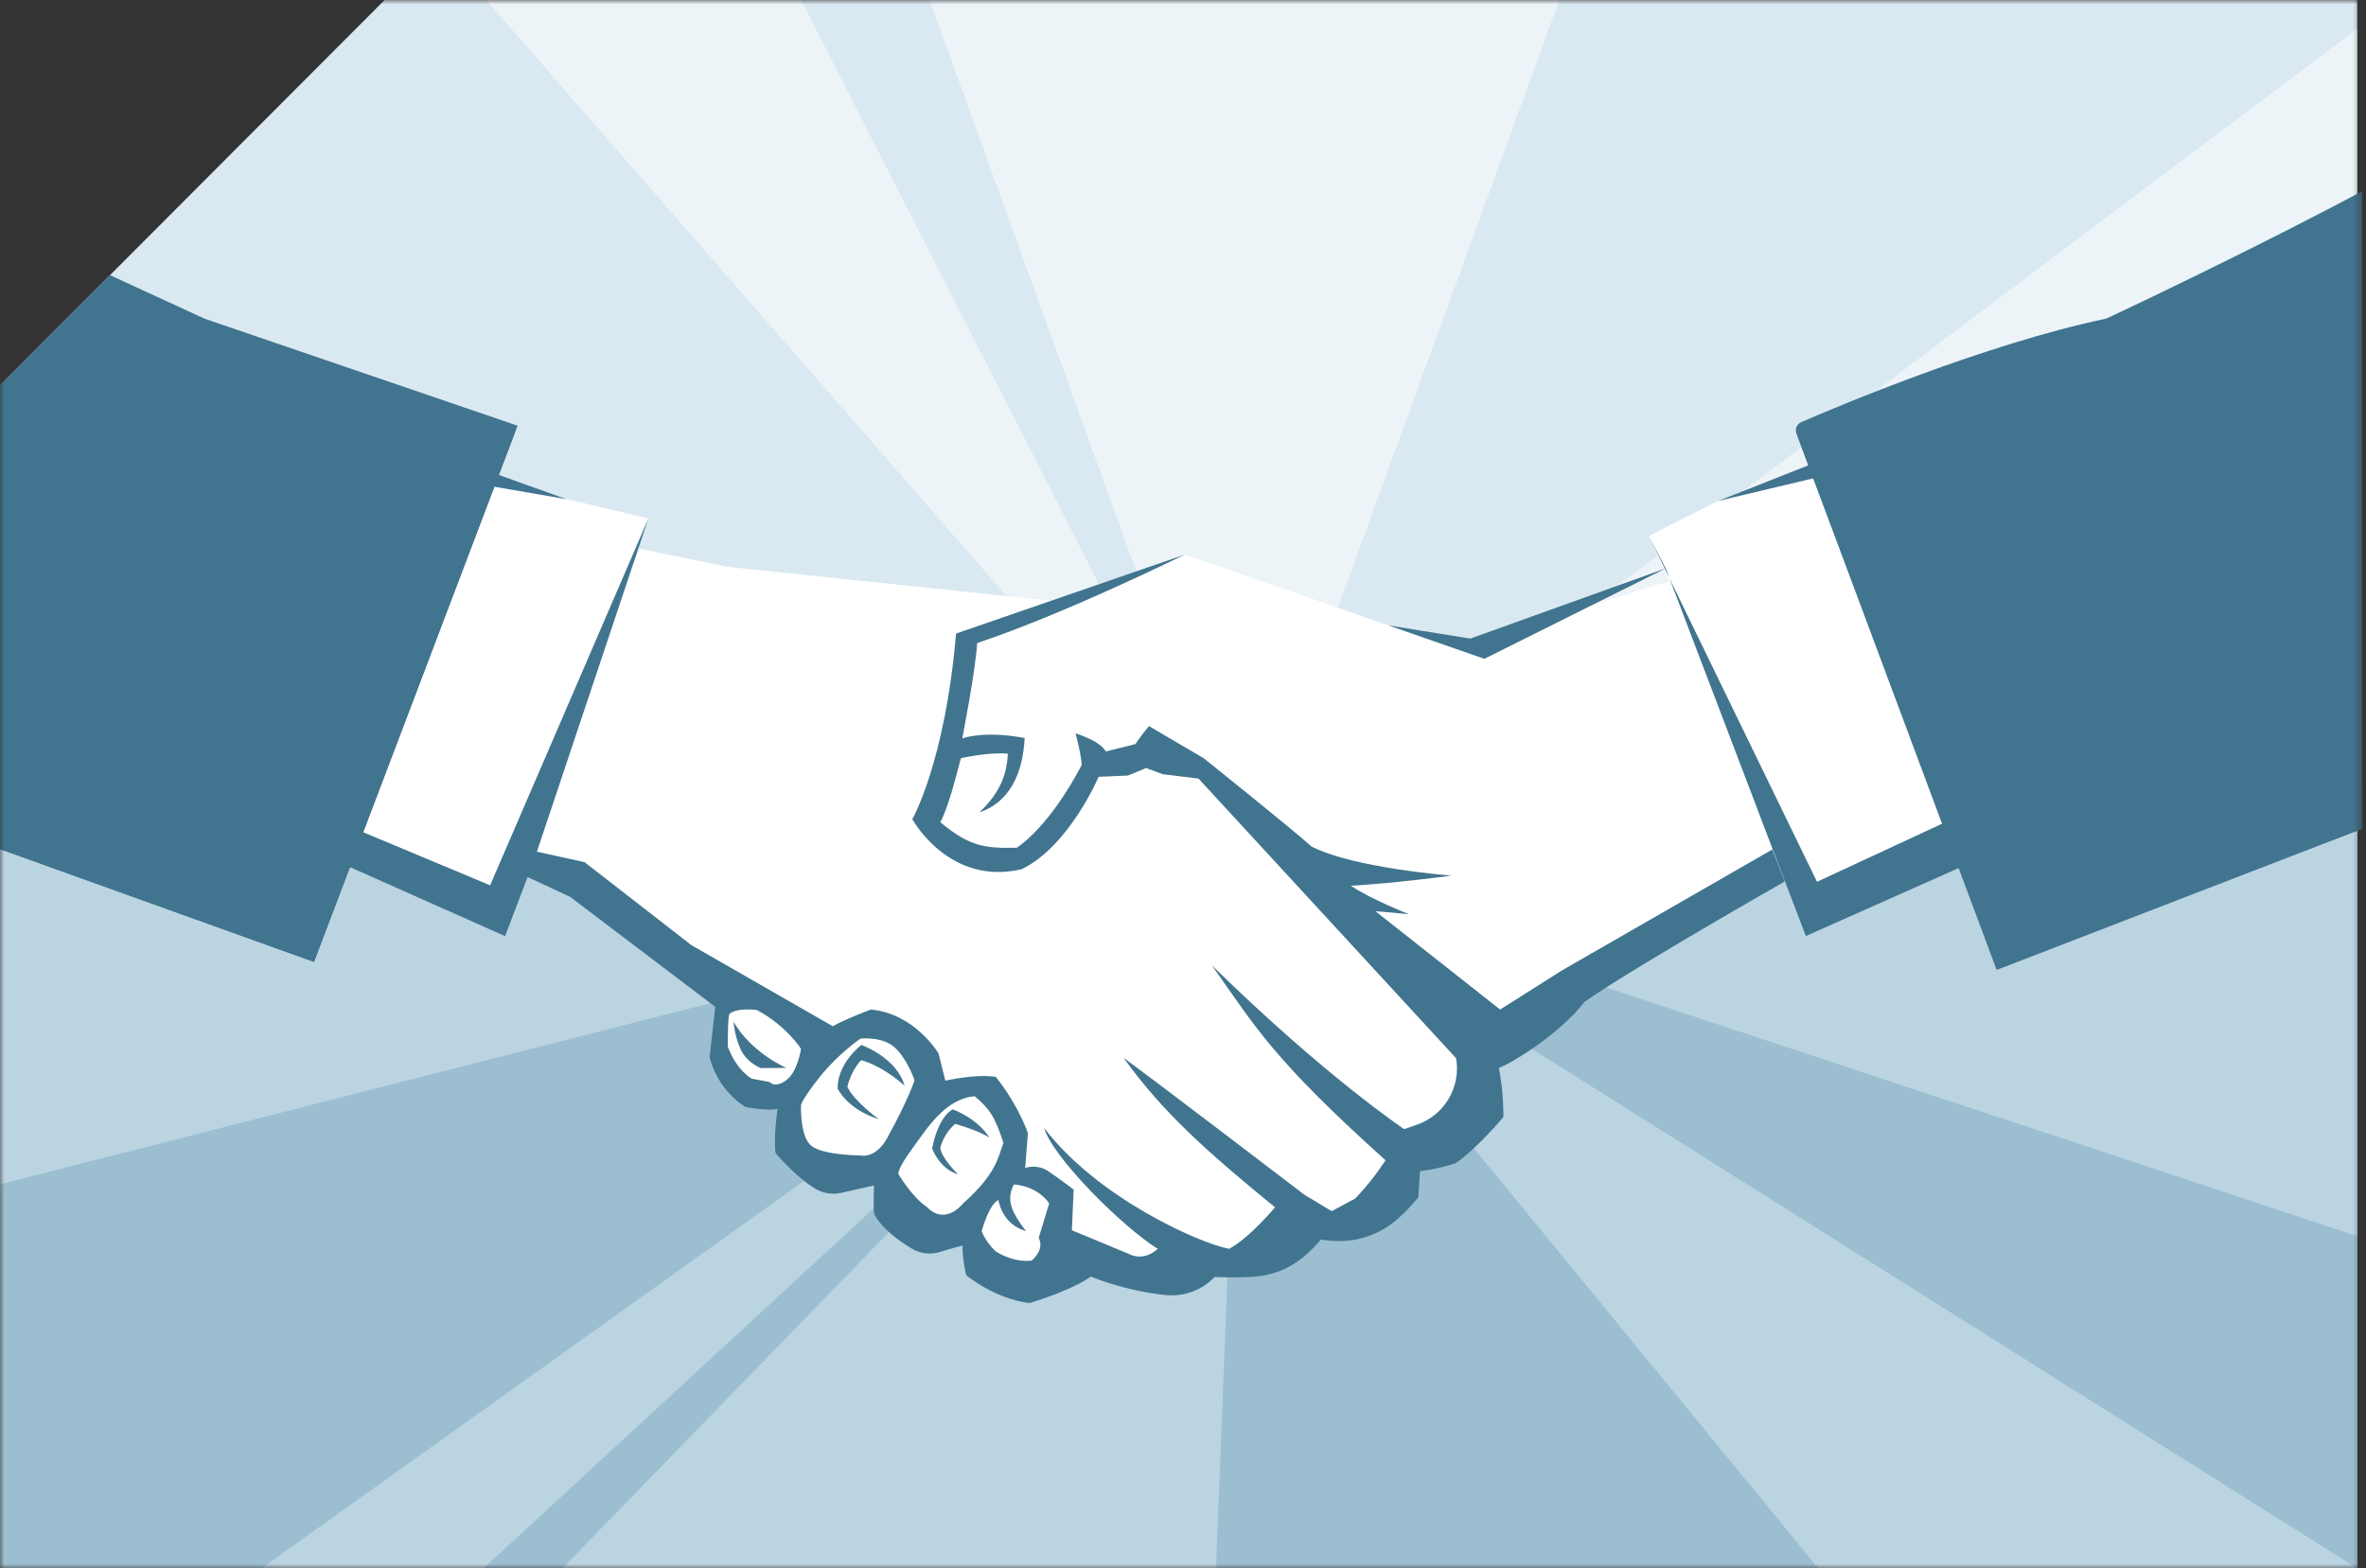 <svg width="270" height="179" fill="none" xmlns="http://www.w3.org/2000/svg"><rect width="100%" height="100%" fill="#333333" stroke="none"/><g clip-path="url(#clip0_675_12520)"><mask id="mask0_675_12520" style="mask-type:luminance" maskUnits="userSpaceOnUse" x="0" y="0" width="270" height="179"><path d="M269.59 0H0v179h269.59V0z" fill="#fff"/></mask><g mask="url(#mask0_675_12520)"><path d="M0 179V43.98L43.89 0H269v179H0z" fill="#DAE9F1"/><path d="M269 92.68L0 92v87h269V92.68z" fill="#9CBED1"/><path opacity=".4" d="M141.89 98.98L64.17 179h74.6l3.12-80.02zm0 0L29.83 179h25.35l86.71-80.02z" fill="#E9F6FE"/><path opacity=".5" d="M106.09 0h71.85l-36.05 98.98L106.09 0zM269 3.27v25.65L141.89 98.98 269 3.27z" fill="#fff"/><path opacity=".7" d="M269 42.49v42.25L141.89 98.98 269 42.49z" fill="#fff"/><path opacity=".5" d="M91.41 0l50.47 98.98L55.48 0h35.93z" fill="#fff"/><path opacity=".4" d="M141.89 98.98L207.51 179H269L141.89 98.98zm0 0L269 84.74v56.33L141.89 98.98zM0 135.16V80.62l141.89 18.36L0 135.16z" fill="#E9F6FE"/><path d="M72.5 63.61L59.32 96.86l4.72 2.92 18.32 13.66-.26 6.37 2.36 4.6 3.07 1.09h1.72l.49 5.3 5.32 4.37 5.42-1.06v4.22l4.98 3.77 4.79-.32 2.55 4.54 2.92.82 3.7-.32 5.55-2.36 9.96 2.79 3.49-2.49 6.3-.05 6.47-4.63 5.36.04 5.64-7.28 7.66-5.55.21-8.66 32.76-20.33-12.2-32-21.97 6.73-4.43.35-29.01-10.08-13.09 5.49-39.1-4.1-10.17-2.09-.35 1.01z" fill="#fff"/><path d="M131 108.97c.08-.25.08-.38.08-.38l-.08.38zm-47.28 7.66s.1 1.67.83 3.19 2.27 2.08 2.27 2.08l2.92-.02s-3.93-1.65-6.02-5.25zm12.98 7.4c.44-1.91 1.57-3.03 1.57-3.03s2.2.48 4.96 2.91c-.91-3.22-4.93-4.65-4.93-4.65s-2.77 2.08-2.71 4.99c1.4 2.59 4.69 3.48 4.69 3.48s-2.86-2.07-3.58-3.7zm10.6 6.97c.49-1.81 1.71-2.73 1.71-2.73s2.53.7 3.9 1.56c-1.46-2.27-4.19-3.22-4.19-3.22s-1.6.67-2.35 4.47c1.07 2.56 2.95 2.93 2.95 2.93s-1.85-1.76-2.03-3.01h.01z" fill="#41748F"/><path d="M188.16 61.16l7.92-3.99 11.42-3.95 17.13 41.27-17.87 9.02-18.6-42.35zM73.99 59.17l-9.36-2.21-10-2.47-15.19 41.87 17.28 8.56 17.27-45.75z" fill="#fff"/><path d="M158.49 71.39l10.9 3.8 20.69-10.32-22.29 8.01m34.5 24.05l-24.04 13.82-7.06 4.47-14.24-11.23 3.82.34s-4.15-1.61-6.62-3.24c4.96-.28 11.5-1.15 11.5-1.15s-11.16-.86-15.97-3.32c-2.58-2.29-12.32-10.09-12.32-10.09s-3.37-1.96-6.24-3.66c-.98 1.15-1.54 2.05-1.54 2.05l-3.39.85s-.37-1.07-3.45-2.07c.67 2.51.7 3.6.7 3.6s-3.25 6.57-7.4 9.45c-3.62.09-5.4-.13-8.73-2.91.87-1.64 1.68-4.77 2.34-7.3 0 0 3.12-.73 5.37-.52-.13 2.3-.83 4.4-3.26 6.7 3.45-1.15 4.98-4.47 5.17-8.49-4.79-.89-7.12.05-7.12.05s1.53-7.82 1.7-10.89c9.92-3.29 23.68-10.09 23.68-10.09l-26.09 9.01c-1.24 14.65-4.99 21.18-4.99 21.18s4.17 7.67 12.49 5.71c5.42-2.64 8.77-10.54 8.77-10.54l3.35-.15 2.07-.85 1.9.7 4.08.5 29.39 31.91c.58 3.27-1.3 6.48-4.43 7.58l-1.49.52s-8.99-6-21.95-18.7c5.05 7.11 6.88 10.61 19.82 22.25-1.67 2.59-3.46 4.37-3.46 4.37l-2.68 1.44-3.11-1.87s-17-12.99-20.64-15.63c4.43 6.18 9.47 10.68 17.28 17.06 0 0-2.83 3.43-5.23 4.74-3.28-.6-14.98-5.74-21.13-13.81 1.01 3.42 9.01 11.35 12.98 13.81-1.68 1.52-3.23.61-3.23.61l-6.57-2.73.2-4.65s-1.57-1.19-2.88-2.08c-1.31-.89-2.65-.38-2.65-.38l.31-3.98s-1.04-3.13-3.66-6.41c-2.29-.38-5.76.43-5.76.43l-.78-3.12s-2.72-4.56-7.73-5c-3.57 1.38-4.33 1.91-4.33 1.91l-16.14-9.26-12.19-9.47-7.4-1.63-1.22 2.34 6.99 3.26 16.54 12.54-.64 5.74s.71 3.57 4.09 5.69c2.58.5 3.66.22 3.66.22s-.5 3.41-.21 5.07c1.94 2.2 3.45 3.39 4.51 4.03.88.54 1.94.71 2.95.48l3.76-.84s-.09 2.06 0 3.2c.81 1.67 2.85 3.13 4.32 4.01.97.58 2.14.71 3.22.37.64-.2 1.5-.45 2.57-.73-.06 1.47.41 3.39.41 3.39s3.23 2.7 7.23 3.18c5.36-1.66 6.99-3.03 6.99-3.03s3.64 1.58 8.46 2.11c2.07.23 4.14-.5 5.6-1.98l.08-.08s1.92.11 4.34-.02c2.17-.11 4.26-.95 5.91-2.37 1.23-1.05 1.86-1.88 1.86-1.88s.52.1 1.54.16c2.71.16 5.37-.81 7.38-2.65 1.44-1.32 2.21-2.36 2.21-2.36l.18-2.96s1.86-.18 4.06-.89c2.6-1.82 5.46-5.29 5.46-5.29s.05-2.8-.52-5.59c1.81-.72 7.06-4.01 9.8-7.57 5.82-4.04 22.82-13.71 22.82-13.71l-1.42-3.7.05.02zM89.72 123.29c-1.32.96-1.89.2-1.89.2l-2.03-.38s-1.67-.83-2.74-3.63c-.03-4.17.24-3.8.24-3.8s.61-.67 3.06-.41c3.34 1.75 5.05 4.43 5.05 4.43s-.37 2.63-1.69 3.58v.01zm11.54 6.57c-1.38 2.49-3.1 2.01-3.1 2.01s-4.18-.01-5.55-1.08-1.2-4.67-1.2-4.67.09-.64 2.15-3.23 4.63-4.35 4.63-4.35 2.43-.29 3.87.97 2.31 3.78 2.31 3.78-.75 2.3-3.12 6.58h.01v-.01zm8.65 7.49c-2.32 2.62-4.1.43-4.1.43-1.8-1.21-3.27-3.77-3.27-3.77s-.25-.43 1.48-2.8c1.73-2.37 3.8-5.8 7.21-6.1 1.62 1.41 2.27 2.18 3.28 5.33-.6 1.55-.74 3.48-4.6 6.9v.01zm7.84 6.52c-2.14.27-4.08-1.02-4.08-1.02s-1.11-.96-1.65-2.33c.99-3.38 1.92-3.56 1.92-3.56s.35 2.77 3.15 3.54c-2.15-2.73-2.05-3.89-1.41-5.32 2.9.23 4.05 2.17 4.05 2.17l-1.2 3.94s.78 1.14-.78 2.57v.01z" fill="#41748F"/><path d="M208.89 52.11l-12.81 5.06 11.62-2.76 15.99 38.64-16.34 7.59-19.19-39.48 1.92 3.71 1.06 2.77 11.68 30.66.89 2.33 2.37 6.2 20.77-9.24-17.96-45.48zM55.93 101.04L41.2 94.88l14.23-39.5 9.2 1.59-10.78-3.87-16.98 44.5 20.77 9.24 2.36-6.2.9-2.33 13.09-39.13-18.06 41.87v-.01z" fill="#41748F"/><path d="M205.53 48.19c3.99-1.74 20.97-8.92 34.84-11.83 16.85-7.91 29.22-14.55 29.22-14.55v72.77l-38.81 14.72c-1.55.59-3.29-.19-3.87-1.75L205 49.46c-.19-.5.05-1.06.54-1.27h-.01zm-146.48.39L23.34 36.37 12.55 31.4 0 43.98v52.93l35.83 12.87 23.23-61.2h-.01z" fill="#41748F"/><path d="M269.59 89.12l-39.56 15.29L205 49.46l22.85 61.24 41.74-16.12v-5.46zM59.06 48.58l-23.23 61.2L0 96.91v-3.36l33.87 11.37 25.19-56.34z" fill="#41748F"/></g></g><defs><clipPath id="clip0_675_12520"><path fill="#fff" d="M0 0h269.59v179H0z"/></clipPath></defs></svg>